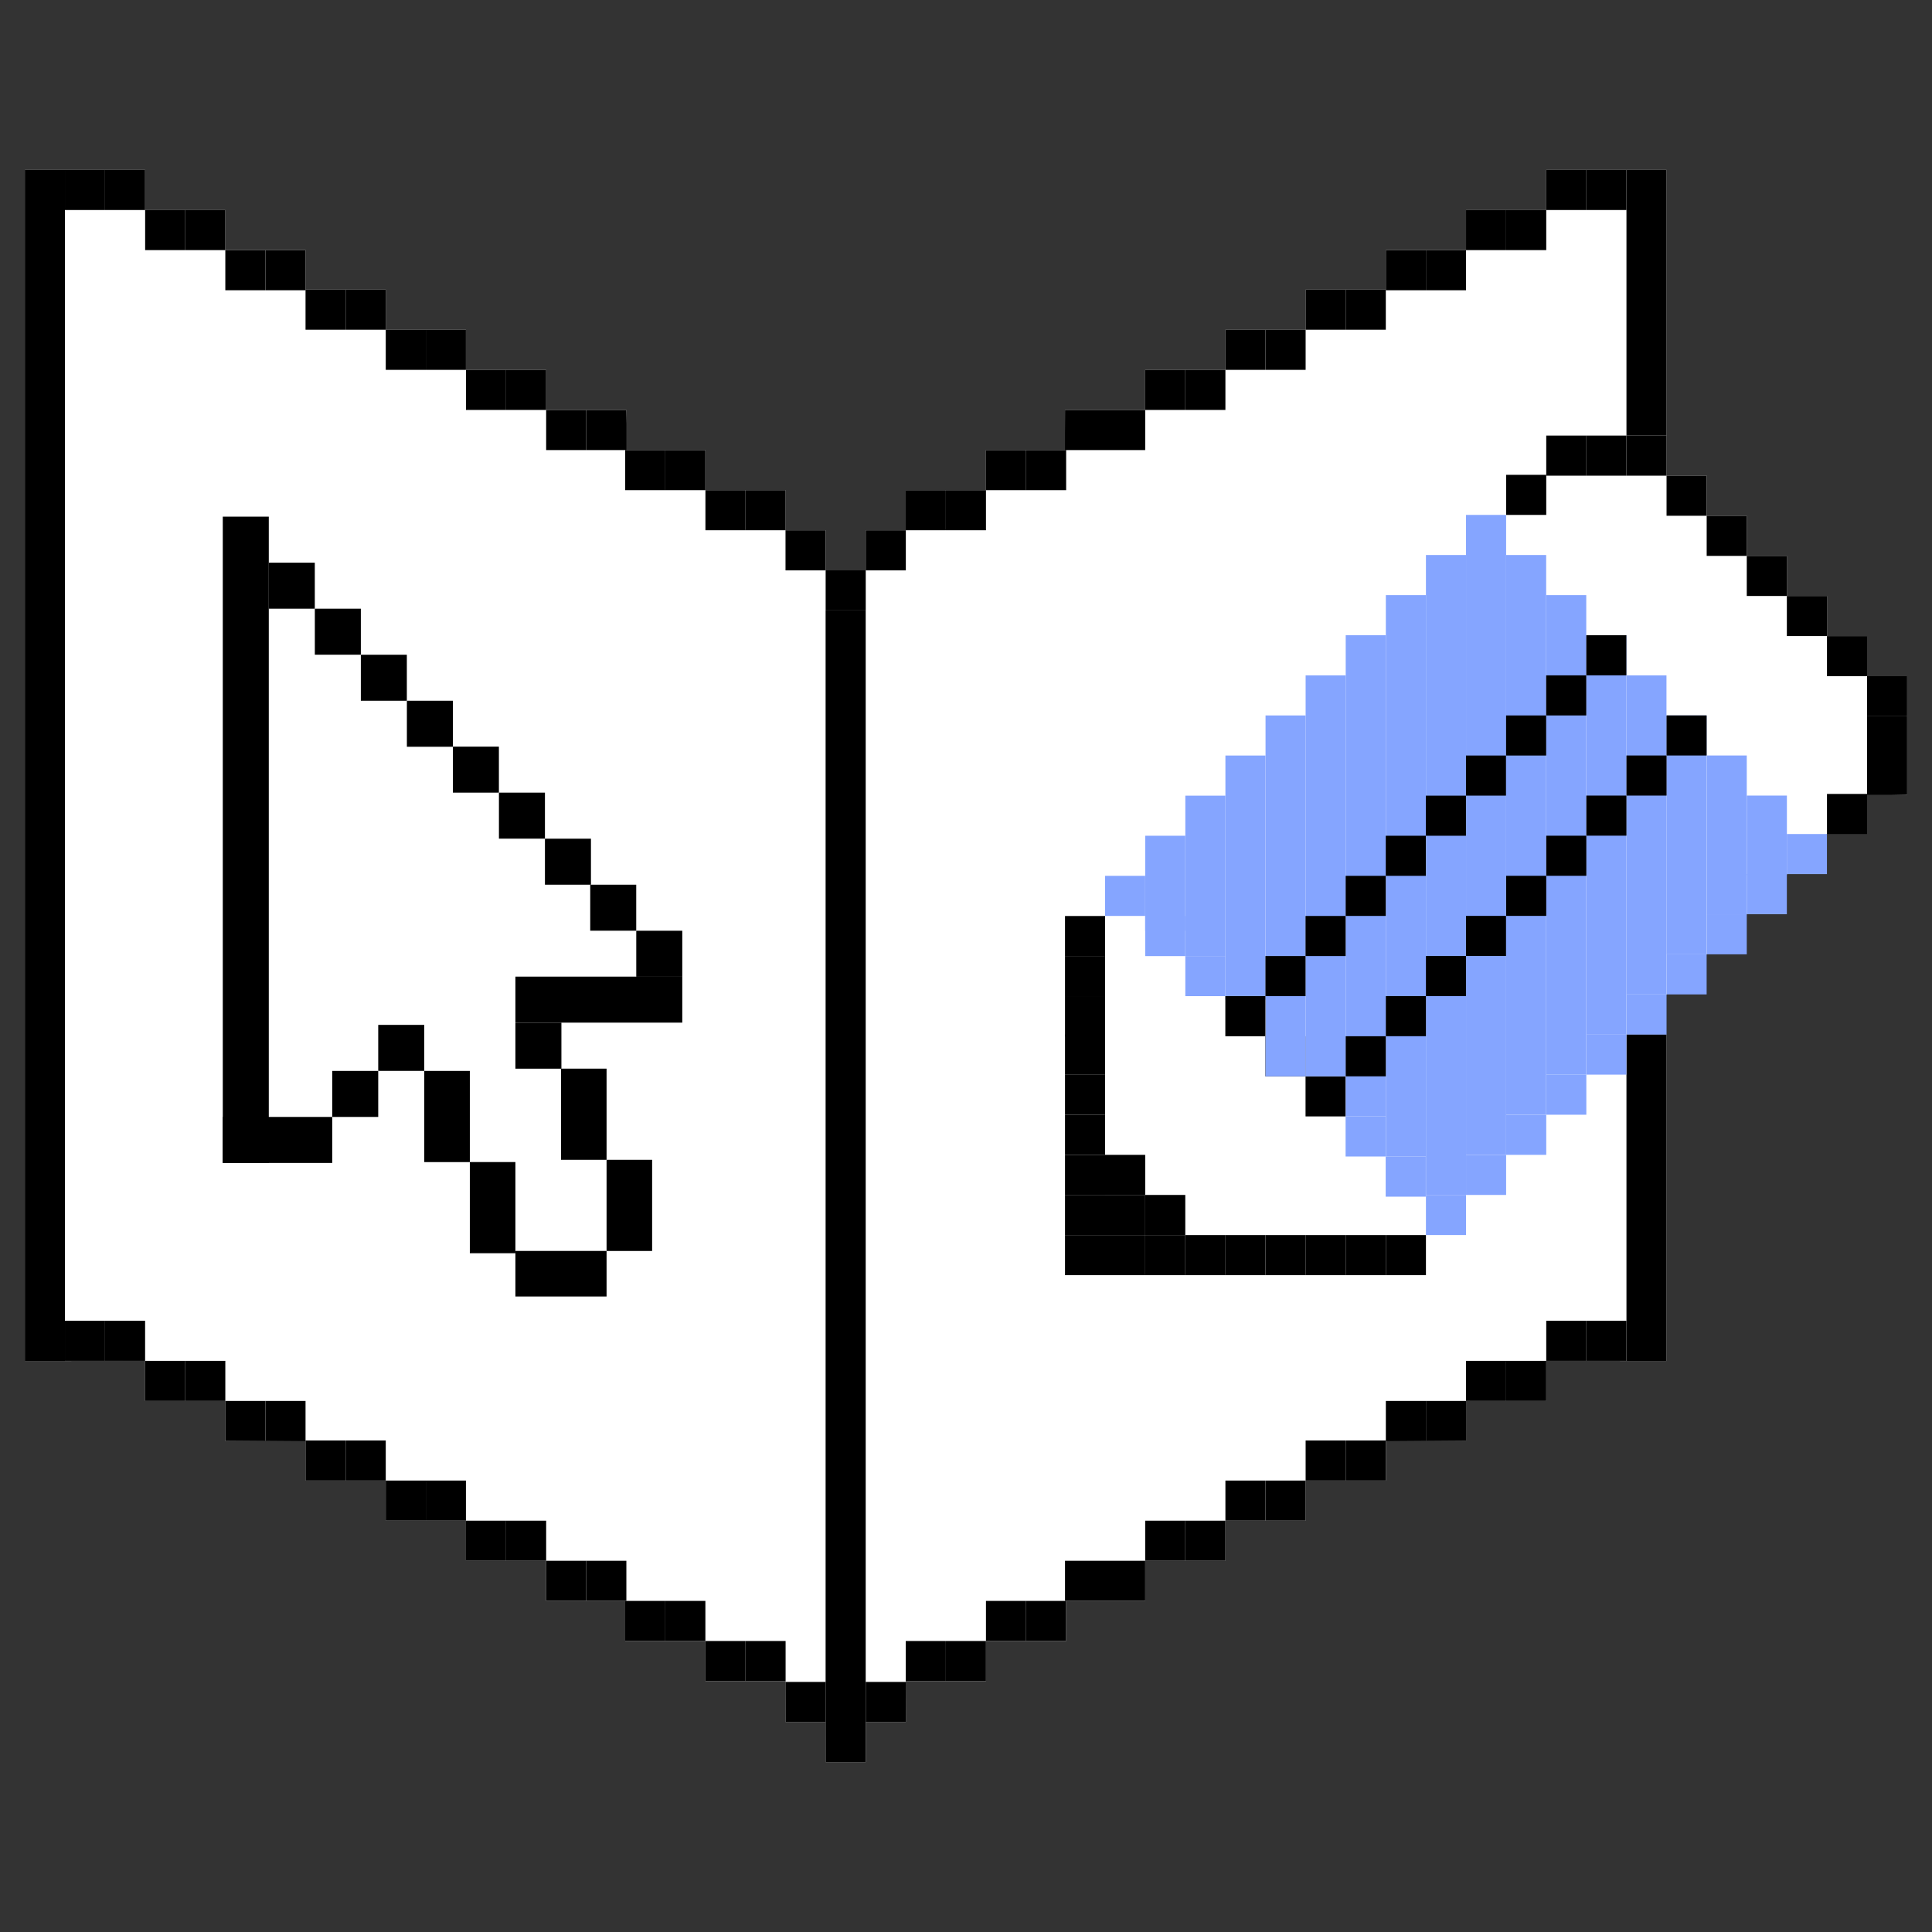 <?xml version="1.0" encoding="UTF-8"?>
<svg id="Design" xmlns="http://www.w3.org/2000/svg" viewBox="0 0 480 480">
  <rect x="0" y="0" width="480" height="480" fill="#333333" stroke="none"/>
  <defs>
    <style>
      .cls-1 {
        fill: #85a5ff;
      }

      .cls-2 {
        fill: #fff;
      }
    </style>
  </defs>
  <polygon class="cls-2" points="205.12 437.78 205.13 427.83 195.16 427.83 195.18 417.66 175.26 417.66 175.26 407.7 155.33 407.7 155.33 397.74 135.69 397.74 135.69 387.77 115.77 387.77 115.77 377.81 95.84 377.81 95.84 367.84 75.91 367.84 75.91 357.88 55.98 358.03 55.98 348.06 36.06 348.06 36.06 338.1 6.17 338.13 6.17 42.22 36.06 42.22 36.06 52.18 55.98 52.18 55.98 62.15 75.91 62.15 75.91 71.96 95.84 71.96 95.84 81.93 115.77 81.93 115.77 91.89 135.69 91.89 135.69 101.86 155.62 101.86 155.33 111.82 175.26 111.82 175.26 121.78 195.18 121.78 195.18 131.75 205.13 131.75 205.13 141.7 215.09 141.7 215.09 131.75 225.03 131.75 225.03 121.78 244.96 121.78 244.96 111.82 264.89 111.82 264.6 101.86 284.52 101.86 284.52 91.89 304.45 91.89 304.45 81.93 324.38 81.93 324.38 71.96 344.31 71.96 344.31 62.15 364.23 62.15 364.23 52.18 384.16 52.18 384.16 42.22 414.05 42.22 414.05 118.18 424.02 118.18 424.02 128.15 433.98 128.15 433.98 138.11 443.94 138.11 443.94 148.07 453.91 148.07 453.91 158.04 463.87 158.04 463.87 168 473.83 168 473.83 197.46 463.87 197.25 404.09 257.03 414.05 257.03 414.05 338.13 384.16 338.1 384.16 348.06 364.23 348.06 364.23 358.03 344.31 357.88 344.31 367.84 324.38 367.84 324.38 377.81 304.45 377.81 304.45 387.77 284.52 387.77 284.52 397.74 264.89 397.74 264.89 407.7 244.96 407.7 244.96 417.66 225.03 417.66 225.05 427.83 215.09 427.83 215.09 437.78 205.12 437.78"/>
  <g>
    <rect class="cls-1" x="284.52" y="227.58" width="9.96" height="9.96"/>
    <rect class="cls-1" x="294.49" y="237.53" width="9.96" height="9.96"/>
    <rect class="cls-1" x="274.56" y="217.6" width="9.96" height="9.96"/>
    <rect class="cls-1" x="284.52" y="207.64" width="9.96" height="23.6"/>
    <rect class="cls-1" x="294.49" y="197.68" width="9.96" height="39.85"/>
    <rect class="cls-1" x="304.45" y="187.71" width="9.96" height="60.65"/>
    <rect x="205.12" y="151.66" width="9.96" height="286.12"/>
    <rect x="205.13" y="141.7" width="9.96" height="9.96"/>
    <rect x="185.22" y="121.78" width="9.96" height="9.96"/>
    <rect x="175.26" y="121.78" width="9.96" height="9.96"/>
    <rect x="165.29" y="111.82" width="9.96" height="9.96"/>
    <rect x="155.33" y="111.82" width="9.96" height="9.96"/>
    <rect x="145.66" y="101.86" width="9.96" height="9.96"/>
    <rect x="135.69" y="101.86" width="9.96" height="9.96"/>
    <rect x="125.73" y="91.89" width="9.96" height="9.96"/>
    <rect x="115.77" y="91.89" width="9.96" height="9.96"/>
    <rect x="105.8" y="81.93" width="9.96" height="9.96"/>
    <rect x="95.84" y="81.93" width="9.96" height="9.96"/>
    <rect x="85.88" y="71.96" width="9.96" height="9.96"/>
    <rect x="75.91" y="71.96" width="9.96" height="9.96"/>
    <rect x="65.95" y="62.15" width="9.96" height="9.96"/>
    <rect x="55.98" y="62.15" width="9.96" height="9.96"/>
    <rect x="46.02" y="52.18" width="9.96" height="9.96"/>
    <rect x="36.06" y="52.18" width="9.96" height="9.96"/>
    <rect x="26.09" y="42.22" width="9.96" height="9.96"/>
    <rect x="16.13" y="42.22" width="9.96" height="9.96"/>
    <rect x="185.22" y="407.7" width="9.96" height="9.96"/>
    <rect x="175.26" y="407.7" width="9.96" height="9.96"/>
    <rect x="165.29" y="397.74" width="9.96" height="9.96"/>
    <rect x="155.33" y="397.74" width="9.96" height="9.96"/>
    <rect x="145.66" y="387.77" width="9.96" height="9.96"/>
    <rect x="135.69" y="387.77" width="9.96" height="9.96"/>
    <rect x="125.73" y="377.81" width="9.96" height="9.96"/>
    <rect x="115.77" y="377.81" width="9.96" height="9.96"/>
    <rect x="105.8" y="367.84" width="9.96" height="9.96"/>
    <rect x="95.84" y="367.84" width="9.96" height="9.96"/>
    <rect x="85.88" y="357.88" width="9.96" height="9.96"/>
    <rect x="75.91" y="357.88" width="9.96" height="9.96"/>
    <rect x="65.95" y="348.06" width="9.96" height="9.96"/>
    <rect x="55.98" y="348.06" width="9.96" height="9.96"/>
    <rect x="46.02" y="338.1" width="9.96" height="9.96"/>
    <rect x="36.06" y="338.1" width="9.96" height="9.96"/>
    <rect x="26.09" y="328.14" width="9.96" height="9.96"/>
    <rect x="16.13" y="328.14" width="9.96" height="9.96"/>
    <rect x="195.16" y="131.75" width="9.96" height="9.96"/>
    <rect x="195.16" y="417.87" width="9.96" height="9.96"/>
    <rect x="6.17" y="42.22" width="9.96" height="295.91"/>
    <rect x="225.03" y="121.78" width="9.96" height="9.96"/>
    <rect x="235" y="121.78" width="9.96" height="9.96"/>
    <rect x="244.96" y="111.82" width="9.96" height="9.96"/>
    <rect x="254.92" y="111.82" width="9.96" height="9.96"/>
    <rect x="264.6" y="101.86" width="9.96" height="9.96"/>
    <rect x="274.56" y="101.86" width="9.96" height="9.96"/>
    <rect x="284.52" y="91.89" width="9.96" height="9.96"/>
    <rect x="294.49" y="91.89" width="9.96" height="9.96"/>
    <rect x="304.45" y="81.93" width="9.96" height="9.96"/>
    <rect x="314.42" y="81.93" width="9.96" height="9.96"/>
    <rect x="324.38" y="71.96" width="9.96" height="9.96"/>
    <rect x="334.34" y="71.96" width="9.96" height="9.96"/>
    <rect x="344.31" y="62.15" width="9.96" height="9.96"/>
    <rect x="354.27" y="62.15" width="9.96" height="9.96"/>
    <rect x="364.23" y="52.18" width="9.96" height="9.96"/>
    <rect x="374.2" y="52.18" width="9.96" height="9.96"/>
    <rect x="384.16" y="42.22" width="9.96" height="9.96"/>
    <rect x="394.12" y="42.22" width="9.96" height="9.96"/>
    <rect x="225.03" y="407.7" width="9.96" height="9.96"/>
    <rect x="235" y="407.7" width="9.96" height="9.96"/>
    <rect x="244.96" y="397.74" width="9.96" height="9.96"/>
    <rect x="254.92" y="397.74" width="9.96" height="9.96"/>
    <rect x="264.6" y="387.77" width="9.96" height="9.96"/>
    <rect x="274.56" y="387.77" width="9.96" height="9.96"/>
    <rect x="284.52" y="377.81" width="9.96" height="9.96"/>
    <rect x="294.49" y="377.81" width="9.96" height="9.96"/>
    <rect x="304.45" y="367.84" width="9.96" height="9.96"/>
    <rect x="314.42" y="367.84" width="9.96" height="9.96"/>
    <rect x="324.38" y="357.88" width="9.96" height="9.96"/>
    <rect x="334.34" y="357.88" width="9.96" height="9.96"/>
    <rect x="344.31" y="348.06" width="9.96" height="9.96"/>
    <rect x="354.27" y="348.06" width="9.96" height="9.96"/>
    <rect x="364.23" y="338.1" width="9.96" height="9.96"/>
    <rect x="374.2" y="338.1" width="9.96" height="9.96"/>
    <rect x="384.16" y="328.14" width="9.96" height="9.96"/>
    <rect x="394.12" y="328.14" width="9.96" height="9.96"/>
    <rect x="215.09" y="131.75" width="9.96" height="9.96"/>
    <rect x="215.09" y="417.87" width="9.96" height="9.96"/>
    <rect x="404.09" y="257.03" width="9.96" height="81.1"/>
    <rect x="404.09" y="42.22" width="9.96" height="66"/>
    <g>
      <rect x="55.35" y="128.36" width="11.43" height="160.57"/>
      <rect x="128.05" y="242.64" width="41.46" height="11.43"/>
      <rect x="105.41" y="266.07" width="11.32" height="22.65"/>
      <rect x="116.73" y="288.71" width="11.32" height="22.65"/>
      <rect x="139.38" y="265.5" width="11.32" height="22.65"/>
      <rect x="150.7" y="288.15" width="11.32" height="22.65"/>
      <rect x="128.05" y="310.79" width="22.65" height="11.32"/>
      <rect x="55.35" y="277.5" width="27.19" height="11.43"/>
      <rect x="82.54" y="266.07" width="11.43" height="11.43"/>
      <rect x="93.97" y="254.63" width="11.43" height="11.43"/>
      <rect x="128.05" y="254.08" width="11.43" height="11.43"/>
      <rect x="78.22" y="151.23" width="11.43" height="11.43"/>
      <rect x="66.78" y="139.8" width="11.43" height="11.43"/>
      <rect x="89.65" y="162.67" width="11.43" height="11.43"/>
      <rect x="101.09" y="174.1" width="11.43" height="11.43"/>
      <rect x="112.52" y="185.5" width="11.43" height="11.43"/>
      <rect x="123.96" y="196.93" width="11.43" height="11.43"/>
      <rect x="135.39" y="208.37" width="11.43" height="11.43"/>
      <rect x="146.64" y="219.8" width="11.43" height="11.43"/>
      <rect x="158.08" y="231.24" width="11.43" height="11.43"/>
    </g>
    <rect x="314.4" y="257.46" width="9.96" height="9.96"/>
    <rect x="324.36" y="267.41" width="9.96" height="9.96"/>
    <rect class="cls-1" x="334.31" y="277.37" width="9.96" height="9.96"/>
    <rect class="cls-1" x="344.27" y="287.35" width="9.96" height="9.96"/>
    <rect x="264.6" y="227.58" width="9.96" height="9.96"/>
    <rect x="264.6" y="237.53" width="9.96" height="9.96"/>
    <rect x="264.6" y="247.49" width="9.96" height="9.96"/>
    <rect x="264.6" y="257.06" width="9.96" height="9.96"/>
    <rect x="264.6" y="267.01" width="9.96" height="9.96"/>
    <rect x="264.6" y="276.97" width="9.96" height="9.96"/>
    <rect x="264.6" y="286.93" width="9.96" height="9.96"/>
    <rect x="264.6" y="296.88" width="9.96" height="9.96"/>
    <rect x="264.6" y="306.85" width="9.96" height="9.96"/>
    <rect x="274.56" y="296.88" width="9.96" height="9.96"/>
    <rect x="274.56" y="286.92" width="9.96" height="9.96"/>
    <rect x="284.52" y="296.88" width="9.96" height="9.96"/>
    <rect x="274.56" y="306.85" width="9.96" height="9.96"/>
    <rect x="284.52" y="306.85" width="9.96" height="9.96"/>
    <rect x="294.49" y="306.85" width="9.96" height="9.96"/>
    <rect x="304.43" y="306.85" width="9.96" height="9.96"/>
    <rect x="314.4" y="306.85" width="9.96" height="9.96"/>
    <rect x="324.36" y="306.85" width="9.96" height="9.96"/>
    <rect x="334.33" y="306.85" width="9.96" height="9.96"/>
    <rect x="344.31" y="306.85" width="9.96" height="9.96"/>
    <rect class="cls-1" x="314.42" y="177.75" width="9.96" height="89.67"/>
    <rect class="cls-1" x="324.38" y="167.79" width="9.96" height="99.62"/>
    <rect class="cls-1" x="334.34" y="157.82" width="9.96" height="119.55"/>
    <rect class="cls-1" x="344.31" y="147.86" width="9.96" height="139.49"/>
    <rect class="cls-1" x="354.27" y="137.89" width="9.96" height="159"/>
    <rect class="cls-1" x="364.23" y="127.93" width="9.96" height="158.99"/>
    <rect x="374.2" y="117.97" width="9.96" height="9.96"/>
    <rect x="314.4" y="237.53" width="9.96" height="9.96"/>
    <rect x="324.36" y="227.57" width="9.96" height="9.96"/>
    <rect x="334.33" y="217.6" width="9.96" height="9.96"/>
    <rect x="344.29" y="207.64" width="9.96" height="9.96"/>
    <rect x="354.25" y="197.68" width="9.96" height="9.96"/>
    <rect x="364.22" y="187.71" width="9.96" height="9.96"/>
    <rect x="334.34" y="257.45" width="9.96" height="9.96"/>
    <rect x="344.31" y="247.48" width="9.96" height="9.96"/>
    <rect x="354.27" y="237.52" width="9.96" height="9.96"/>
    <rect x="364.23" y="227.55" width="9.96" height="9.96"/>
    <rect class="cls-1" x="354.27" y="296.88" width="9.96" height="9.96"/>
    <rect class="cls-1" x="364.23" y="286.92" width="9.96" height="9.96"/>
    <rect class="cls-1" x="374.2" y="276.96" width="9.96" height="9.96"/>
    <rect class="cls-1" x="384.16" y="266.99" width="9.96" height="9.96"/>
    <rect class="cls-1" x="394.12" y="257.03" width="9.96" height="9.96"/>
    <rect class="cls-1" x="404.09" y="247.07" width="9.96" height="9.96"/>
    <rect class="cls-1" x="414.05" y="237.1" width="9.96" height="9.96"/>
    <rect class="cls-1" x="424.02" y="227.14" width="9.96" height="9.96"/>
    <rect class="cls-1" x="433.98" y="217.18" width="9.96" height="9.96"/>
    <rect class="cls-1" x="443.94" y="207.21" width="9.96" height="9.96"/>
    <rect x="453.91" y="197.25" width="9.96" height="9.96"/>
    <rect x="463.87" y="177.96" width="9.96" height="19.5"/>
    <rect x="384.16" y="108.22" width="9.96" height="9.96"/>
    <rect x="394.12" y="108.22" width="9.96" height="9.96"/>
    <rect x="404.09" y="108.22" width="9.96" height="9.96"/>
    <rect x="414.05" y="118.18" width="9.96" height="9.96"/>
    <rect x="424.02" y="128.15" width="9.96" height="9.96"/>
    <rect x="433.98" y="138.11" width="9.96" height="9.96"/>
    <rect x="443.94" y="148.07" width="9.96" height="9.96"/>
    <rect x="453.91" y="158.04" width="9.96" height="9.96"/>
    <rect class="cls-1" x="374.18" y="137.89" width="9.96" height="139.06"/>
    <rect class="cls-1" x="384.14" y="147.86" width="9.96" height="119.14"/>
    <rect class="cls-1" x="394.11" y="157.82" width="9.96" height="99.23"/>
    <rect class="cls-1" x="404.07" y="167.79" width="9.96" height="79.28"/>
    <rect class="cls-1" x="414.03" y="177.75" width="9.96" height="59.35"/>
    <rect class="cls-1" x="424.02" y="187.7" width="9.96" height="39.44"/>
    <rect class="cls-1" x="433.99" y="197.66" width="9.96" height="19.73"/>
    <rect x="463.87" y="168" width="9.96" height="9.96"/>
    <rect x="304.43" y="247.49" width="9.96" height="9.96"/>
    <rect x="374.2" y="217.59" width="9.96" height="9.96"/>
    <rect x="384.16" y="207.63" width="9.96" height="9.96"/>
    <rect x="394.12" y="197.66" width="9.96" height="9.96"/>
    <rect x="404.09" y="187.7" width="9.96" height="9.96"/>
    <rect x="414.05" y="177.74" width="9.96" height="9.96"/>
    <rect x="374.18" y="177.75" width="9.96" height="9.96"/>
    <rect x="384.14" y="167.79" width="9.96" height="9.96"/>
    <rect x="394.11" y="157.82" width="9.96" height="9.96"/>
  </g>
</svg>